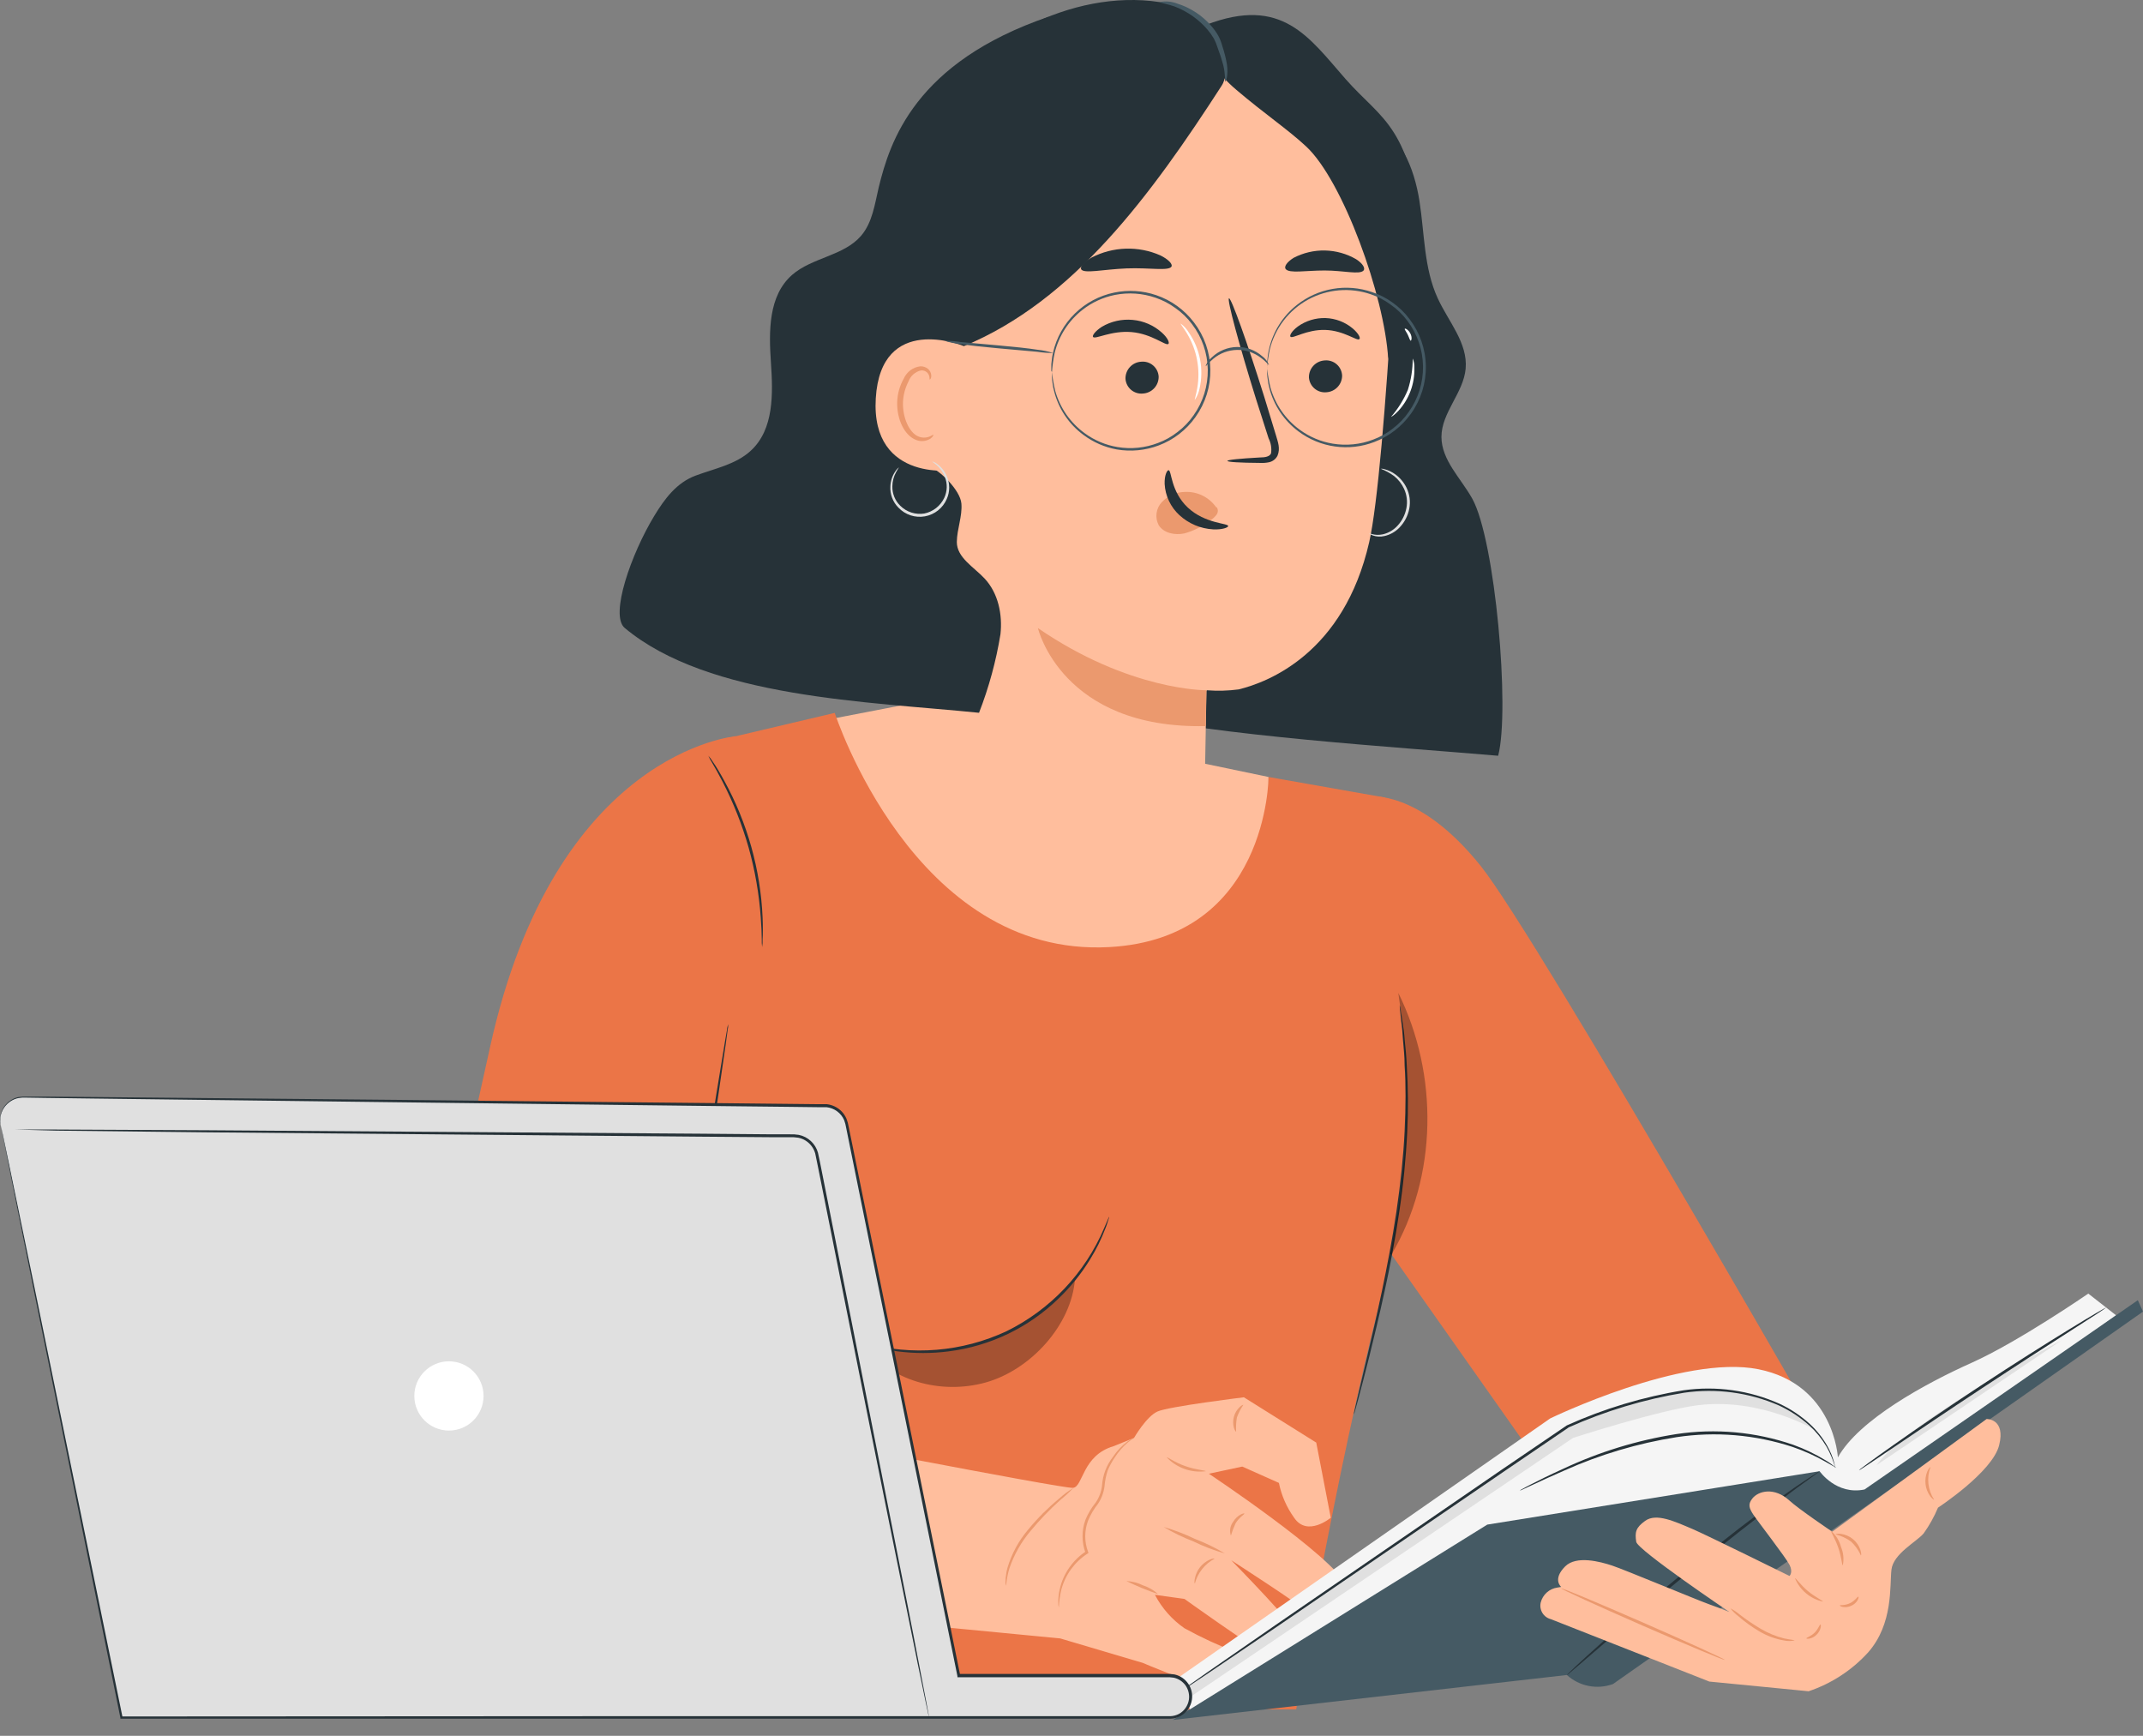 <svg width="121" height="98" viewBox="0 0 121 98" fill="none" xmlns="http://www.w3.org/2000/svg">
<rect x="0" y="0" width="121" height="98" fill="#808080" stroke="none"/>
<path d="M45.567 40.852L52.264 39.56L65.112 42.508L71.624 43.866L71.718 52.763L57.192 55.438L47.39 52.534L43.685 47.081L45.567 40.852Z" fill="#FFBE9D"/>
<path d="M40.812 41.738L47.132 40.248C47.132 40.248 51.601 54.077 62.629 53.47C71.617 52.983 71.626 43.866 71.626 43.866L78.198 45.026C78.198 45.026 80.954 61.71 77.934 73.414C75.419 83.156 73.188 96.507 73.188 96.507H29.532L40.812 41.738Z" fill="#EB7547"/>
<path d="M104.856 84.489C104.856 84.489 86.852 52.945 83.611 48.897C80.063 44.466 77.232 44.978 77.232 44.978L75.327 66.226L90.635 87.946L94.284 89.262L104.856 84.489Z" fill="#EB7547"/>
<path d="M41.564 41.562C41.564 41.562 31.331 42.379 27.66 59.161C26.001 66.744 23.889 75.632 23.298 81.603C22.858 85.937 25.533 90.444 29.854 90.997L35.278 92.003C36.711 92.269 38.192 91.975 39.415 91.182C40.638 90.389 41.511 89.158 41.853 87.741L43.685 80.154L38.804 78.514L39.933 55.914L41.564 41.562Z" fill="#EB7547"/>
<path d="M79.034 56.753C79.058 56.828 79.074 56.907 79.082 56.986C79.11 57.155 79.141 57.382 79.185 57.661C79.207 57.809 79.229 57.975 79.257 58.151C79.286 58.327 79.295 58.525 79.314 58.736C79.358 59.154 79.408 59.632 79.43 60.163C79.506 61.405 79.515 62.65 79.456 63.893C79.382 65.415 79.231 66.931 79.003 68.438C78.767 70.04 78.472 71.555 78.173 72.925C77.875 74.296 77.576 75.525 77.322 76.555C77.067 77.586 76.844 78.413 76.693 78.985C76.618 79.258 76.558 79.478 76.511 79.641C76.492 79.719 76.468 79.794 76.439 79.868C76.445 79.789 76.459 79.711 76.479 79.635C76.517 79.466 76.57 79.246 76.633 78.969L77.212 76.514C77.454 75.481 77.743 74.252 78.029 72.882C78.315 71.511 78.61 70 78.846 68.4C79.082 66.8 79.242 65.257 79.308 63.871C79.374 62.485 79.38 61.212 79.308 60.157C79.308 59.629 79.251 59.151 79.217 58.73C79.201 58.522 79.185 58.327 79.173 58.145C79.16 57.963 79.132 57.806 79.116 57.655C79.085 57.375 79.063 57.149 79.044 56.979C79.036 56.904 79.032 56.828 79.034 56.753Z" fill="#263238"/>
<path d="M44.175 80.966C44.153 80.921 44.135 80.875 44.121 80.827C44.09 80.724 44.046 80.592 43.992 80.422L43.791 79.771C43.735 79.475 43.61 79.197 43.427 78.957C43.158 78.699 42.836 78.502 42.484 78.379C42.07 78.223 41.643 78.103 41.208 78.021C40.171 77.829 39.12 77.724 38.065 77.707H37.98V77.625L38.904 71.6C39.498 67.807 40.039 64.372 40.432 61.858C40.636 60.626 40.8 59.623 40.916 58.913C40.972 58.577 41.02 58.309 41.054 58.111C41.054 58.03 41.082 57.961 41.095 57.904C41.097 57.88 41.103 57.857 41.114 57.835C41.119 57.859 41.119 57.883 41.114 57.907C41.114 57.964 41.114 58.033 41.089 58.118C41.063 58.316 41.026 58.583 40.982 58.922C40.878 59.636 40.73 60.641 40.551 61.877C40.168 64.391 39.646 67.82 39.068 71.619C38.728 73.787 38.411 75.84 38.125 77.641L38.053 77.556C39.12 77.583 40.183 77.702 41.23 77.911C41.671 77.999 42.103 78.126 42.522 78.291C42.888 78.425 43.22 78.64 43.493 78.92C43.605 79.046 43.689 79.195 43.738 79.356L43.854 79.775C43.926 80.029 43.986 80.249 44.036 80.431C44.087 80.614 44.118 80.746 44.143 80.843C44.158 80.883 44.168 80.924 44.175 80.966Z" fill="#263238"/>
<path d="M30.072 83.529C30.082 83.385 30.11 83.244 30.154 83.108C30.253 82.729 30.385 82.36 30.55 82.004C31.086 80.817 31.921 79.79 32.974 79.024C34.027 78.257 35.261 77.778 36.556 77.633C36.944 77.585 37.335 77.573 37.725 77.595C37.869 77.597 38.012 77.615 38.152 77.649C37.627 77.651 37.102 77.684 36.581 77.746C35.316 77.92 34.114 78.405 33.081 79.156C32.049 79.907 31.218 80.902 30.663 82.052C30.44 82.533 30.243 83.026 30.072 83.529Z" fill="#263238"/>
<path d="M32.435 75.176C32.516 75.156 32.598 75.148 32.681 75.154C32.906 75.15 33.132 75.16 33.356 75.186C34.098 75.26 34.826 75.442 35.515 75.726C36.205 76.012 36.85 76.394 37.432 76.861C37.609 77 37.776 77.151 37.932 77.313C38.042 77.43 38.102 77.496 38.093 77.505C38.083 77.514 37.816 77.285 37.363 76.952C36.177 76.082 34.796 75.515 33.341 75.299C32.784 75.217 32.435 75.204 32.435 75.176Z" fill="#263238"/>
<path d="M43.033 53.47C43.013 53.321 43.005 53.17 43.011 53.02C43.011 52.731 42.992 52.316 42.955 51.804C42.86 50.468 42.631 49.144 42.27 47.854C41.903 46.565 41.409 45.317 40.795 44.126C40.557 43.671 40.356 43.306 40.208 43.061C40.125 42.936 40.053 42.803 39.994 42.665C40.094 42.777 40.184 42.898 40.261 43.026C40.428 43.265 40.645 43.62 40.89 44.073C42.198 46.447 42.94 49.09 43.058 51.798C43.08 52.313 43.077 52.741 43.058 53.02C43.065 53.171 43.056 53.321 43.033 53.47Z" fill="#263238"/>
<g opacity="0.3">
<path d="M78.567 70.829C81.175 66.408 81.232 60.663 78.953 56.059C79.686 60.964 79.529 65.961 78.488 70.811" fill="black"/>
</g>
<g opacity="0.3">
<path d="M55.345 75.829C53.365 76.41 50.63 76.552 48.691 75.829C50.203 77.975 53.116 78.752 55.643 78.054C58.17 77.356 60.502 74.826 60.697 72.209C59.474 73.862 57.328 75.257 55.345 75.829Z" fill="black"/>
</g>
<path d="M62.628 68.69C62.619 68.75 62.603 68.809 62.581 68.866C62.543 68.979 62.499 69.152 62.411 69.359C62.182 69.96 61.897 70.538 61.559 71.085C61.062 71.901 60.461 72.648 59.771 73.31C58.079 74.957 55.895 76.005 53.552 76.296C52.604 76.418 51.645 76.418 50.698 76.296C50.058 76.216 49.427 76.078 48.812 75.884C48.592 75.818 48.432 75.746 48.319 75.705C48.261 75.685 48.206 75.661 48.152 75.632C48.381 75.684 48.606 75.747 48.828 75.821C51.489 76.561 54.327 76.326 56.83 75.158C59.307 73.94 61.265 71.872 62.345 69.331C62.527 68.923 62.612 68.684 62.628 68.69Z" fill="#263238"/>
<path d="M40.562 90.691C40.562 90.691 40.541 90.726 40.484 90.776C40.405 90.855 40.32 90.927 40.229 90.993C39.901 91.238 39.536 91.431 39.148 91.565C38.572 91.757 37.97 91.863 37.363 91.879C36.629 91.903 35.894 91.876 35.163 91.801C33.592 91.666 32.197 91.436 31.188 91.257C30.682 91.166 30.273 91.087 29.994 91.028C29.845 91.007 29.698 90.972 29.557 90.921C29.706 90.923 29.856 90.938 30.003 90.965L31.207 91.141C32.218 91.295 33.62 91.502 35.179 91.637C35.91 91.713 36.644 91.743 37.379 91.728C37.974 91.716 38.564 91.621 39.133 91.446C39.644 91.267 40.126 91.013 40.562 90.691Z" fill="#263238"/>
<path d="M76.048 8.004L77.34 6.747C79.059 7.495 79.854 9.49 80.146 11.344C80.438 13.199 80.394 15.147 81.183 16.851C81.787 18.161 82.883 19.365 82.755 20.814C82.632 22.181 81.394 23.287 81.388 24.66C81.388 25.983 82.487 26.998 83.129 28.155C84.427 30.496 85.269 40.075 84.59 42.668C78.88 42.175 68.766 41.565 63.053 40.251C64.558 30.408 70.897 16.517 76.048 8.004Z" fill="#263238"/>
<path d="M78.612 16.779C79.008 10.088 74.149 3.965 67.377 3.158C60.189 2.303 53.831 7.451 53.234 14.453L51.55 42.719C51.519 43.265 51.672 43.806 51.983 44.255C53.643 46.682 56.647 48.58 59.334 48.954C61.933 49.315 64.57 48.64 66.783 47.408C67.15 47.2 67.456 46.9 67.67 46.537C67.885 46.174 68 45.761 68.005 45.34L68.121 39.013C68.121 39.008 68.122 39.002 68.124 38.997C68.126 38.992 68.129 38.987 68.132 38.983C68.136 38.98 68.141 38.977 68.146 38.975C68.151 38.973 68.157 38.972 68.162 38.972C68.754 39.017 69.349 39 69.938 38.922C71.61 38.514 75.875 36.873 77.308 30.613C77.785 28.539 78.263 22.646 78.612 16.779Z" fill="#FFBE9D"/>
<path d="M69.304 26.022C69.304 25.959 70.005 25.89 71.139 25.827C71.425 25.827 71.698 25.78 71.768 25.591C71.81 25.303 71.761 25.009 71.629 24.749L70.925 22.549C69.951 19.431 69.266 16.876 69.392 16.842C69.517 16.807 70.413 19.299 71.387 22.417C71.62 23.187 71.843 23.919 72.057 24.617C72.145 24.931 72.305 25.314 72.132 25.726C72.084 25.822 72.015 25.906 71.929 25.971C71.844 26.035 71.744 26.08 71.639 26.1C71.478 26.132 71.315 26.144 71.152 26.135C70.008 26.128 69.307 26.084 69.304 26.022Z" fill="#263238"/>
<path d="M76.754 19.145C76.632 19.28 75.89 18.658 74.828 18.627C73.766 18.595 72.974 19.152 72.861 19.007C72.804 18.941 72.933 18.693 73.278 18.435C73.735 18.107 74.288 17.939 74.85 17.957C75.411 17.977 75.95 18.184 76.38 18.545C76.71 18.828 76.833 19.086 76.754 19.145Z" fill="#263238"/>
<path d="M65.972 19.416C65.828 19.551 65.055 18.85 63.895 18.749C62.736 18.649 61.834 19.18 61.717 19.023C61.661 18.951 61.818 18.709 62.211 18.451C62.737 18.139 63.349 18.003 63.958 18.061C64.568 18.115 65.143 18.366 65.599 18.775C65.941 19.079 66.042 19.356 65.972 19.416Z" fill="#263238"/>
<path d="M68.114 38.969C68.114 38.969 63.783 39.017 58.603 35.459C58.603 35.459 59.942 41.172 68.079 40.993L68.114 38.969Z" fill="#EB996E"/>
<path d="M68.662 28.631C68.465 28.352 68.201 28.128 67.895 27.978C67.588 27.828 67.249 27.758 66.908 27.773C66.662 27.776 66.419 27.829 66.194 27.928C65.969 28.028 65.766 28.171 65.598 28.351C65.437 28.523 65.334 28.74 65.303 28.974C65.272 29.207 65.314 29.444 65.425 29.652C65.698 30.089 66.321 30.23 66.864 30.117C67.403 29.97 67.907 29.718 68.348 29.375C68.479 29.291 68.594 29.185 68.687 29.061C68.731 29.003 68.757 28.933 68.762 28.861C68.766 28.788 68.749 28.715 68.712 28.652" fill="#EB996E"/>
<path d="M65.979 26.546C66.161 26.546 66.089 27.741 67.07 28.658C68.05 29.576 69.348 29.532 69.348 29.699C69.348 29.777 69.034 29.912 68.499 29.887C67.791 29.848 67.118 29.565 66.595 29.086C66.097 28.63 65.796 27.997 65.759 27.323C65.743 26.823 65.897 26.546 65.979 26.546Z" fill="#263238"/>
<path d="M66.154 15.035C66.022 15.324 64.918 15.101 63.602 15.154C62.285 15.208 61.201 15.468 61.044 15.201C60.977 15.066 61.179 14.802 61.628 14.544C62.226 14.233 62.886 14.06 63.559 14.039C64.233 14.017 64.902 14.147 65.519 14.419C65.975 14.645 66.198 14.896 66.154 15.035Z" fill="#263238"/>
<path d="M76.992 15.271C76.765 15.522 75.87 15.271 74.791 15.271C73.714 15.271 72.808 15.45 72.592 15.189C72.497 15.063 72.639 14.812 73.035 14.56C73.583 14.273 74.195 14.129 74.814 14.142C75.433 14.156 76.038 14.325 76.573 14.636C76.963 14.89 77.092 15.148 76.992 15.271Z" fill="#263238"/>
<path d="M68.347 1.744C67.762 0.751 66.678 0.298 65.465 0.116C60.512 -0.635 54.987 2.347 52.212 6.515C49.437 10.682 49.289 16.901 51.319 21.477L54.409 19.548C60.609 16.989 64.987 11.015 68.975 4.843C69.531 4.004 68.865 2.608 68.347 1.744Z" fill="#263238"/>
<path d="M75.98 4.468C73.909 2.111 72.403 -0.247 68.104 1.4C67.475 2.604 68.732 4.166 69.814 5.077C71.385 6.416 72.733 7.318 73.758 8.277C75.826 10.209 78.176 16.712 78.381 20.26C78.381 20.483 78.773 17.215 79.009 17.18C79.298 17.136 80.464 15.709 80.304 13.761C79.751 7.101 78.051 6.821 75.98 4.468Z" fill="#263238"/>
<path d="M65.487 0.115C65.81 0.052 66.144 0.08 66.452 0.196C67.213 0.43 67.891 0.876 68.407 1.482C68.554 1.652 68.685 1.836 68.797 2.032C68.894 2.221 68.97 2.42 69.023 2.626C69.135 2.958 69.22 3.298 69.278 3.644C69.362 4.251 69.218 4.618 69.186 4.609C69.155 4.599 69.202 4.238 69.07 3.682C68.983 3.353 68.878 3.029 68.756 2.711C68.7 2.525 68.626 2.345 68.536 2.173C68.43 1.993 68.308 1.823 68.171 1.664C67.685 1.1 67.069 0.663 66.377 0.388C65.843 0.196 65.481 0.165 65.487 0.115Z" fill="#455A64"/>
<path d="M75.78 21.204C75.78 21.445 75.688 21.677 75.523 21.852C75.357 22.027 75.131 22.133 74.89 22.146C74.771 22.158 74.65 22.145 74.536 22.109C74.421 22.073 74.315 22.014 74.223 21.937C74.132 21.859 74.056 21.764 74.002 21.657C73.948 21.55 73.915 21.433 73.906 21.314C73.9 21.069 73.99 20.831 74.156 20.651C74.322 20.471 74.551 20.363 74.796 20.349C74.917 20.337 75.04 20.35 75.156 20.388C75.272 20.425 75.379 20.485 75.471 20.565C75.563 20.645 75.638 20.743 75.691 20.853C75.744 20.962 75.774 21.082 75.78 21.204Z" fill="#263238"/>
<path d="M65.421 21.254C65.427 21.498 65.338 21.736 65.172 21.916C65.006 22.096 64.776 22.205 64.532 22.218C64.413 22.23 64.292 22.218 64.178 22.182C64.063 22.146 63.957 22.088 63.865 22.011C63.773 21.933 63.698 21.839 63.644 21.732C63.589 21.625 63.557 21.508 63.548 21.389C63.541 21.143 63.63 20.905 63.796 20.724C63.962 20.543 64.192 20.434 64.438 20.421C64.557 20.409 64.678 20.422 64.793 20.457C64.907 20.493 65.014 20.552 65.105 20.629C65.197 20.707 65.272 20.802 65.327 20.91C65.381 21.017 65.413 21.134 65.421 21.254Z" fill="#263238"/>
<path d="M36.945 29.12C37.529 28.158 38.202 27.253 39.27 26.854C40.339 26.455 41.552 26.225 42.391 25.446C43.708 24.236 43.648 22.225 43.529 20.471C43.409 18.717 43.378 16.7 44.723 15.521C45.848 14.537 47.636 14.449 48.611 13.321C49.261 12.57 49.39 11.533 49.616 10.574C50.245 8.007 51.65 3.522 59.217 0.942L52.523 26.379C53.023 26.521 54.217 27.658 54.283 28.428C54.343 29.148 54.032 29.877 54.025 30.6C54.025 31.483 54.987 32.011 55.597 32.665C56.37 33.498 56.609 34.698 56.489 35.807C56.242 37.324 55.836 38.81 55.279 40.242C49.069 39.613 40.006 39.412 35.273 35.452C34.415 34.736 35.644 31.26 36.945 29.12Z" fill="#263238"/>
<path d="M54.43 19.547C54.314 19.485 49.741 17.662 49.449 22.486C49.157 27.31 54.05 26.593 54.066 26.458C54.081 26.323 54.43 19.547 54.43 19.547Z" fill="#FFBE9D"/>
<path d="M52.698 24.548C52.676 24.529 52.61 24.601 52.462 24.655C52.258 24.73 52.033 24.722 51.834 24.633C51.337 24.413 50.957 23.58 50.985 22.712C51.001 22.299 51.109 21.895 51.3 21.528C51.354 21.38 51.444 21.248 51.56 21.143C51.677 21.037 51.817 20.961 51.969 20.921C52.067 20.902 52.169 20.917 52.257 20.965C52.344 21.012 52.413 21.089 52.45 21.182C52.506 21.32 52.469 21.415 52.494 21.424C52.519 21.433 52.604 21.349 52.576 21.147C52.557 21.026 52.498 20.915 52.406 20.833C52.28 20.725 52.116 20.67 51.95 20.682C51.75 20.709 51.561 20.786 51.399 20.907C51.238 21.029 51.111 21.189 51.029 21.374C50.8 21.779 50.672 22.234 50.658 22.7C50.63 23.671 51.07 24.608 51.755 24.85C51.882 24.896 52.017 24.912 52.151 24.898C52.285 24.884 52.414 24.839 52.528 24.768C52.682 24.661 52.714 24.557 52.698 24.548Z" fill="#EB996E"/>
<path d="M71.541 20.808C71.567 20.445 71.618 20.085 71.695 19.73C71.84 19.136 72.108 18.578 72.481 18.093C72.854 17.608 73.324 17.206 73.861 16.913C74.398 16.62 74.991 16.442 75.6 16.391C76.21 16.34 76.824 16.416 77.402 16.615C77.801 16.75 78.176 16.945 78.515 17.194C78.877 17.444 79.195 17.752 79.458 18.105C80.021 18.843 80.332 19.741 80.347 20.669C80.362 21.596 80.079 22.504 79.539 23.259C79.29 23.62 78.984 23.938 78.634 24.202C78.304 24.462 77.935 24.669 77.54 24.815C76.811 25.096 76.02 25.176 75.249 25.047C74.577 24.936 73.941 24.668 73.392 24.265C72.589 23.68 72.005 22.842 71.736 21.886C71.649 21.532 71.586 21.173 71.547 20.811C71.546 20.835 71.546 20.859 71.547 20.883C71.547 20.943 71.547 21.012 71.547 21.097C71.55 21.212 71.562 21.326 71.582 21.439C71.599 21.596 71.629 21.75 71.67 21.901C71.922 22.886 72.505 23.753 73.32 24.359C73.924 24.811 74.632 25.103 75.379 25.207C76.125 25.311 76.886 25.225 77.591 24.956C78.427 24.64 79.15 24.082 79.668 23.354C80.228 22.572 80.523 21.63 80.507 20.668C80.492 19.706 80.168 18.775 79.583 18.011C79.311 17.646 78.982 17.328 78.609 17.068C78.261 16.818 77.876 16.623 77.468 16.49C76.756 16.244 75.993 16.181 75.25 16.31C74.507 16.438 73.808 16.752 73.219 17.222C72.422 17.854 71.867 18.742 71.648 19.736C71.612 19.889 71.587 20.045 71.572 20.201C71.557 20.316 71.55 20.431 71.55 20.547C71.55 20.632 71.55 20.701 71.55 20.758C71.547 20.774 71.543 20.791 71.541 20.808Z" fill="#455A64"/>
<path d="M59.398 21.003C59.423 20.64 59.474 20.28 59.549 19.925C59.785 18.961 60.339 18.104 61.12 17.492C61.657 17.072 62.284 16.783 62.953 16.65C63.719 16.499 64.512 16.554 65.25 16.81C65.648 16.946 66.023 17.141 66.362 17.389C66.724 17.64 67.042 17.947 67.305 18.3C67.868 19.037 68.179 19.935 68.195 20.861C68.21 21.788 67.928 22.696 67.39 23.451C67.14 23.812 66.833 24.13 66.482 24.394C66.152 24.654 65.783 24.861 65.388 25.007C64.659 25.288 63.868 25.368 63.097 25.239C62.426 25.128 61.791 24.86 61.243 24.457C60.439 23.872 59.854 23.034 59.584 22.078C59.497 21.724 59.435 21.365 59.398 21.003C59.395 21.027 59.395 21.051 59.398 21.075C59.398 21.132 59.398 21.204 59.398 21.289C59.398 21.404 59.408 21.518 59.43 21.631C59.447 21.788 59.477 21.942 59.521 22.093C59.77 23.078 60.353 23.947 61.171 24.551C61.727 24.968 62.372 25.25 63.056 25.374C63.851 25.511 64.668 25.433 65.423 25.148C66.26 24.834 66.984 24.276 67.5 23.545C68.061 22.763 68.355 21.822 68.34 20.86C68.324 19.898 68 18.966 67.415 18.203C66.875 17.49 66.134 16.955 65.288 16.666C64.524 16.405 63.705 16.354 62.915 16.518C62.074 16.691 61.3 17.103 60.687 17.704C60.074 18.306 59.647 19.071 59.458 19.909C59.419 20.062 59.394 20.217 59.382 20.374C59.364 20.488 59.356 20.604 59.36 20.72V20.93C59.368 20.957 59.38 20.982 59.398 21.003Z" fill="#455A64"/>
<path d="M68.073 20.672C68.098 20.688 68.224 20.484 68.516 20.248C68.891 19.937 69.36 19.764 69.847 19.755C70.334 19.746 70.809 19.904 71.194 20.201C71.508 20.424 71.628 20.625 71.65 20.606C71.572 20.408 71.439 20.236 71.266 20.11C70.873 19.765 70.365 19.58 69.842 19.59C69.319 19.6 68.818 19.804 68.438 20.163C68.271 20.295 68.145 20.472 68.073 20.672Z" fill="#455A64"/>
<path d="M53.324 19.239C53.614 19.331 53.912 19.392 54.214 19.421C54.77 19.509 55.54 19.591 56.388 19.666L58.566 19.861C58.865 19.907 59.166 19.93 59.468 19.93C59.179 19.838 58.881 19.776 58.579 19.745C58.026 19.66 57.256 19.578 56.404 19.503L54.229 19.308C53.93 19.26 53.627 19.237 53.324 19.239Z" fill="#455A64"/>
<path d="M78.55 23.526C78.942 23.073 79.26 22.561 79.493 22.008C79.675 21.436 79.767 20.839 79.766 20.239C79.836 20.408 79.868 20.59 79.86 20.773C79.872 21.213 79.799 21.652 79.647 22.065C79.495 22.478 79.264 22.858 78.968 23.183C78.738 23.429 78.562 23.542 78.55 23.526Z" fill="white"/>
<path d="M79.319 18.561C79.344 18.523 79.523 18.614 79.633 18.828C79.743 19.042 79.696 19.236 79.652 19.233C79.608 19.23 79.57 19.07 79.486 18.897C79.401 18.724 79.291 18.595 79.319 18.561Z" fill="white"/>
<path d="M67.465 22.574C67.44 22.574 67.528 22.323 67.6 21.917C67.785 20.854 67.581 19.759 67.025 18.834C66.814 18.482 66.645 18.287 66.663 18.269C66.849 18.404 67.005 18.575 67.122 18.771C67.438 19.228 67.655 19.746 67.759 20.291C67.864 20.837 67.853 21.398 67.729 21.939C67.685 22.166 67.595 22.383 67.465 22.574Z" fill="white"/>
<path d="M50.754 26.392C50.754 26.392 50.688 26.486 50.594 26.659C50.459 26.905 50.387 27.18 50.386 27.461C50.381 27.664 50.419 27.866 50.495 28.054C50.572 28.242 50.687 28.413 50.833 28.554C51.009 28.729 51.223 28.86 51.459 28.936C51.695 29.012 51.946 29.031 52.19 28.991C52.434 28.941 52.662 28.835 52.857 28.682C53.052 28.529 53.209 28.332 53.316 28.108C53.401 27.924 53.449 27.724 53.455 27.521C53.461 27.318 53.425 27.115 53.35 26.926C53.251 26.665 53.089 26.432 52.879 26.248C52.728 26.119 52.627 26.065 52.633 26.053C52.737 26.079 52.834 26.129 52.916 26.197C53.156 26.372 53.343 26.609 53.457 26.882C53.548 27.085 53.595 27.305 53.595 27.527C53.595 27.749 53.548 27.968 53.457 28.171C53.349 28.424 53.18 28.645 52.965 28.816C52.75 28.987 52.495 29.102 52.225 29.151C51.955 29.2 51.676 29.18 51.415 29.095C51.154 29.009 50.918 28.86 50.729 28.661C50.572 28.504 50.451 28.316 50.372 28.108C50.294 27.901 50.26 27.679 50.273 27.457C50.284 27.162 50.377 26.875 50.541 26.628C50.651 26.455 50.754 26.386 50.754 26.392Z" fill="#E0E0E0"/>
<path d="M77.306 30.101C77.572 30.207 77.865 30.225 78.142 30.151C78.438 30.068 78.705 29.904 78.912 29.676C79.167 29.401 79.339 29.059 79.409 28.69C79.481 28.32 79.434 27.938 79.277 27.596C79.147 27.316 78.955 27.07 78.714 26.876C78.482 26.706 78.228 26.568 77.96 26.465C78.04 26.457 78.12 26.468 78.195 26.496C78.408 26.555 78.608 26.652 78.786 26.782C79.053 26.978 79.269 27.236 79.415 27.533C79.594 27.901 79.65 28.316 79.572 28.718C79.495 29.119 79.303 29.489 79.019 29.783C78.788 30.024 78.492 30.191 78.167 30.264C77.949 30.316 77.722 30.303 77.51 30.23C77.363 30.17 77.3 30.107 77.306 30.101Z" fill="#E0E0E0"/>
<path d="M59.862 92.501L64.523 93.881C64.523 93.881 67.094 94.984 68.345 95.27C69.897 95.625 70.956 95.144 71.013 94.28C71.069 93.416 69.862 93.306 69.862 93.306C68.837 92.915 67.839 92.454 66.877 91.926C66.178 91.441 65.607 90.794 65.211 90.04L66.877 90.27C66.877 90.27 70.381 92.784 71.701 93.544C73.021 94.305 73.31 92.969 73.423 92.567C73.536 92.165 69.52 88.089 69.52 88.089C69.52 88.089 73.367 90.559 74.055 91.175C74.743 91.791 75.78 91.992 76.01 91.593C76.239 91.194 76.871 91.191 76.01 89.487C75.149 87.784 68.257 83.202 68.257 83.202L70.142 82.799L72.21 83.72C72.354 84.43 72.648 85.1 73.071 85.688C73.816 86.794 75.139 85.688 75.139 85.688L74.319 81.445L70.233 78.887C70.233 78.887 65.984 79.405 65.353 79.691C64.721 79.977 64.03 81.181 64.03 81.181L62.883 81.646C61.1 82.162 61.16 83.943 60.585 84C60.01 84.056 43.247 80.788 43.247 80.788L41.729 80.392C39.215 82.3 38.212 85.452 37.769 88.249C37.769 88.249 37.307 89.619 37.769 90.374L59.862 92.501Z" fill="#FFBE9D"/>
<path d="M56.792 89.519C56.772 89.43 56.767 89.337 56.776 89.246C56.775 89.14 56.784 89.035 56.804 88.931C56.819 88.789 56.846 88.648 56.886 88.51C57.122 87.717 57.521 86.981 58.058 86.351C58.58 85.718 59.161 85.136 59.793 84.613C60.044 84.385 60.316 84.182 60.607 84.007C60.374 84.248 60.128 84.474 59.868 84.686C59.264 85.227 58.701 85.814 58.184 86.439C57.662 87.056 57.26 87.765 56.999 88.529C56.814 89.129 56.826 89.522 56.792 89.519Z" fill="#EB996E"/>
<path d="M64.046 81.182C64.046 81.182 63.908 81.254 63.694 81.427C63.396 81.678 63.139 81.974 62.93 82.304C62.78 82.526 62.652 82.763 62.547 83.011C62.45 83.302 62.389 83.604 62.365 83.909C62.321 84.265 62.194 84.606 61.994 84.903C61.766 85.19 61.579 85.507 61.438 85.846C61.222 86.417 61.222 87.047 61.438 87.618L61.46 87.678L61.406 87.712C60.678 88.183 60.15 88.908 59.926 89.746C59.849 90.076 59.801 90.412 59.785 90.751C59.759 90.664 59.748 90.572 59.753 90.481C59.75 90.226 59.777 89.972 59.835 89.724C60.035 88.843 60.569 88.075 61.324 87.58L61.293 87.675C61.066 87.067 61.066 86.397 61.293 85.789C61.438 85.441 61.633 85.116 61.871 84.824C62.062 84.543 62.183 84.219 62.223 83.881C62.261 83.282 62.48 82.709 62.852 82.238C63.074 81.904 63.352 81.611 63.675 81.373C63.762 81.308 63.857 81.254 63.958 81.213C63.986 81.199 64.016 81.188 64.046 81.182Z" fill="#EB996E"/>
<path d="M68.08 83.061C67.678 83.113 67.269 83.07 66.887 82.934C66.504 82.799 66.159 82.576 65.88 82.282C65.911 82.244 66.332 82.568 66.939 82.778C67.546 82.989 68.08 83.014 68.08 83.061Z" fill="#EB996E"/>
<path d="M69.16 87.703C68.553 87.533 67.963 87.308 67.397 87.03C66.809 86.805 66.242 86.529 65.7 86.207C66.305 86.382 66.895 86.607 67.463 86.88C68.051 87.105 68.619 87.381 69.16 87.703Z" fill="#EB996E"/>
<path d="M65.385 89.998C64.775 89.791 64.178 89.545 63.6 89.262C63.928 89.277 64.249 89.36 64.542 89.507C64.856 89.607 65.143 89.775 65.385 89.998Z" fill="#EB996E"/>
<path d="M68.576 88.001C68.305 88.146 68.067 88.345 67.876 88.585C67.686 88.826 67.546 89.103 67.466 89.4C67.445 89.4 67.426 89.29 67.466 89.114C67.511 88.883 67.61 88.666 67.755 88.482C67.901 88.298 68.088 88.151 68.302 88.054C68.456 87.988 68.57 87.982 68.576 88.001Z" fill="#EB996E"/>
<path d="M70.261 85.451C70.28 85.496 69.972 85.653 69.764 86.005C69.659 86.228 69.57 86.46 69.5 86.697C69.456 86.567 69.444 86.428 69.466 86.292C69.488 86.157 69.543 86.029 69.626 85.92C69.865 85.517 70.255 85.407 70.261 85.451Z" fill="#EB996E"/>
<path d="M69.796 80.835C69.78 80.835 69.718 80.763 69.67 80.612C69.614 80.406 69.614 80.189 69.67 79.984C69.725 79.781 69.834 79.596 69.985 79.449C70.098 79.339 70.192 79.302 70.201 79.317C70.052 79.537 69.93 79.775 69.84 80.025C69.793 80.292 69.779 80.564 69.796 80.835Z" fill="#EB996E"/>
<path d="M103.772 82.282C103.772 82.282 103.562 78.159 99.288 77.304C95.013 76.449 87.527 80.082 87.527 80.082L66.553 94.699L67.181 96.506L88.47 93.539L90.419 94.287L105.372 84.463L119.483 74.261L117.911 73.033C117.911 73.033 113.958 75.757 111.343 76.93C108.728 78.102 104.948 80.157 103.772 82.282Z" fill="#F5F5F5"/>
<path d="M66.226 97.103L83.976 86.075L102.741 83.061C102.741 83.061 103.684 84.425 105.277 84.092L120.708 73.406L121 74.05L91.075 95.076C90.636 95.236 90.161 95.273 89.702 95.184C89.243 95.094 88.817 94.88 88.47 94.566L66.226 97.103Z" fill="#455A64"/>
<path d="M102.739 83.06C102.696 83.106 102.648 83.146 102.594 83.18L102.161 83.494C101.784 83.764 101.24 84.157 100.589 84.653C99.257 85.643 97.447 87.055 95.492 88.654C93.537 90.254 91.78 91.74 90.523 92.825L89.024 94.113L88.615 94.459C88.571 94.503 88.522 94.541 88.468 94.572C88.468 94.572 88.505 94.522 88.594 94.437L88.98 94.066C89.32 93.752 89.813 93.293 90.435 92.743C91.673 91.637 93.411 90.141 95.376 88.535C97.34 86.929 99.147 85.533 100.508 84.565C101.18 84.078 101.736 83.701 102.126 83.447L102.576 83.157C102.627 83.12 102.682 83.088 102.739 83.06Z" fill="#263238"/>
<path d="M102.551 80.766C100.85 78.94 98.173 78.29 95.684 78.484C93.195 78.679 90.835 79.606 88.512 80.527L66.799 95.389L66.994 95.949L88.823 81.178C88.823 81.178 93.701 79.606 95.86 79.336C99.468 78.887 102.551 80.766 102.551 80.766Z" fill="#E0E0E0"/>
<path d="M105.951 82.721L116.391 75.678C116.391 75.678 107.837 80.128 105.951 82.721Z" fill="#E0E0E0"/>
<path d="M66.799 95.389C66.826 95.362 66.855 95.338 66.887 95.317L67.157 95.125L68.197 94.393L72.044 91.728L84.772 82.988L88.468 80.474C90.571 79.525 92.79 78.858 95.068 78.491C96.908 78.231 98.784 78.495 100.48 79.254C101.114 79.549 101.698 79.942 102.211 80.417C102.595 80.775 102.921 81.189 103.179 81.646C103.341 81.932 103.468 82.237 103.556 82.554C103.578 82.658 103.597 82.74 103.613 82.802C103.62 82.83 103.625 82.859 103.629 82.887C103.516 82.463 103.349 82.056 103.132 81.674C102.868 81.229 102.54 80.826 102.158 80.477C101.643 80.016 101.063 79.635 100.436 79.345C98.756 78.615 96.906 78.367 95.093 78.629C92.834 78.999 90.632 79.662 88.543 80.599H88.559L84.863 83.114L72.126 91.822L68.248 94.446L67.192 95.15L66.912 95.332C66.876 95.355 66.838 95.374 66.799 95.389Z" fill="#263238"/>
<path d="M85.81 84.155C85.859 84.114 85.914 84.08 85.973 84.054C86.083 83.995 86.246 83.903 86.457 83.797C86.881 83.577 87.5 83.269 88.28 82.917C90.301 81.969 92.445 81.312 94.65 80.965C96.867 80.63 99.131 80.838 101.25 81.569C101.887 81.798 102.498 82.092 103.076 82.445C103.283 82.565 103.431 82.681 103.535 82.76C103.59 82.793 103.641 82.832 103.689 82.876C103.689 82.876 103.459 82.744 103.044 82.508C102.46 82.18 101.846 81.905 101.212 81.688C99.103 80.996 96.861 80.808 94.666 81.138C92.477 81.484 90.343 82.118 88.321 83.024C87.538 83.363 86.913 83.652 86.479 83.856L85.982 84.086C85.927 84.115 85.869 84.138 85.81 84.155Z" fill="#263238"/>
<path d="M118.916 73.818C118.916 73.818 118.872 73.859 118.781 73.922L118.375 74.192L116.87 75.16C115.594 75.977 113.837 77.105 111.911 78.375C109.984 79.644 108.262 80.811 107.005 81.659L105.518 82.658L105.11 82.925C105.064 82.959 105.014 82.986 104.962 83.007C105.001 82.966 105.044 82.929 105.091 82.897L105.484 82.605C105.823 82.354 106.32 81.998 106.939 81.562C108.177 80.691 109.899 79.506 111.829 78.237C113.758 76.967 115.528 75.854 116.816 75.062C117.461 74.666 117.985 74.352 118.35 74.138L118.774 73.893C118.819 73.864 118.866 73.839 118.916 73.818Z" fill="#263238"/>
<path d="M109.424 85.119C109.21 85.632 108.939 86.119 108.616 86.571C108.214 87.049 106.9 87.715 106.796 88.623C106.693 89.532 106.906 91.662 105.486 93.284C104.57 94.293 103.411 95.05 102.12 95.484L96.516 94.937L87.566 91.414C87.366 91.364 87.194 91.236 87.087 91.06C86.98 90.883 86.946 90.672 86.994 90.471C87.049 90.253 87.169 90.056 87.337 89.906C87.505 89.756 87.713 89.66 87.937 89.629L88.15 89.594C88.15 89.594 87.635 89.173 88.374 88.435C89.002 87.806 90.344 88.161 91.035 88.391C91.727 88.62 95.781 90.314 96.507 90.575C97.151 90.804 97.648 91.009 97.648 91.009C97.648 91.009 92.459 87.508 92.387 87.049C92.302 86.499 92.359 86.248 92.89 85.864C93.518 85.408 94.549 85.895 95.548 86.317C96.293 86.631 101.042 88.975 101.042 88.975C101.042 88.975 101.256 88.768 101.042 88.347C100.828 87.926 99.251 85.895 99.002 85.518C98.754 85.141 98.688 84.927 98.936 84.61C99.282 84.161 100.193 83.947 101.032 84.714C101.564 85.204 103.452 86.474 103.452 86.474L112.17 80.113C112.17 80.113 113.255 80.085 112.877 81.596C112.5 83.108 109.424 85.119 109.424 85.119Z" fill="#FFBE9D"/>
<path d="M102.921 90.421C102.572 90.343 102.247 90.183 101.974 89.953C101.7 89.723 101.486 89.431 101.35 89.101C101.39 89.076 101.645 89.465 102.079 89.827C102.512 90.188 102.943 90.374 102.921 90.421Z" fill="#EB996E"/>
<path d="M103.639 86.627C103.639 86.609 103.755 86.574 103.953 86.599C104.2 86.635 104.432 86.738 104.625 86.897C104.817 87.056 104.962 87.265 105.043 87.501C105.103 87.683 105.094 87.815 105.072 87.815C104.94 87.522 104.752 87.257 104.519 87.036C104.255 86.844 103.956 86.705 103.639 86.627Z" fill="#EB996E"/>
<path d="M104.048 88.377C104.001 88.377 103.979 87.909 103.793 87.375C103.608 86.841 103.347 86.448 103.385 86.432C103.661 86.668 103.857 86.983 103.947 87.334C104.088 87.663 104.123 88.028 104.048 88.377Z" fill="#EB996E"/>
<path d="M109.205 84.666C109.205 84.682 109.095 84.619 108.982 84.468C108.838 84.268 108.748 84.034 108.721 83.789C108.693 83.544 108.729 83.296 108.824 83.069C108.9 82.9 108.985 82.815 109 82.827C108.888 83.129 108.849 83.452 108.884 83.771C108.92 84.09 109.029 84.397 109.205 84.666Z" fill="#EB996E"/>
<path d="M101.326 92.613C101.125 92.659 100.915 92.659 100.713 92.613C100.225 92.527 99.757 92.352 99.331 92.098C98.907 91.849 98.508 91.559 98.139 91.234C97.976 91.113 97.831 90.969 97.709 90.806C97.89 90.897 98.059 91.01 98.212 91.142C98.595 91.438 98.996 91.71 99.412 91.956C99.825 92.201 100.27 92.384 100.735 92.5C101.094 92.576 101.326 92.588 101.326 92.613Z" fill="#EB996E"/>
<path d="M102.788 91.715C102.832 91.715 102.835 92.029 102.571 92.29C102.307 92.551 101.986 92.539 101.992 92.495C101.999 92.451 102.241 92.388 102.454 92.18C102.668 91.973 102.741 91.709 102.788 91.715Z" fill="#EB996E"/>
<path d="M104.928 90.143C104.947 90.143 104.947 90.228 104.887 90.341C104.805 90.481 104.68 90.591 104.532 90.656C104.385 90.727 104.219 90.752 104.057 90.725C103.931 90.7 103.868 90.65 103.878 90.631C103.887 90.612 104.167 90.656 104.463 90.508C104.758 90.36 104.884 90.128 104.928 90.143Z" fill="#EB996E"/>
<path d="M97.379 93.711C97.363 93.752 95.279 92.884 92.728 91.769C90.176 90.653 88.12 89.713 88.152 89.675C88.183 89.638 90.254 90.505 92.806 91.621C95.358 92.737 97.398 93.67 97.379 93.711Z" fill="#EB996E"/>
<path d="M0.031 63.495L6.851 96.975H66.044C66.358 96.975 66.658 96.851 66.88 96.629C67.101 96.407 67.226 96.107 67.226 95.793C67.226 95.638 67.196 95.484 67.137 95.34C67.078 95.197 66.991 95.066 66.881 94.956C66.771 94.846 66.641 94.758 66.497 94.699C66.353 94.639 66.2 94.609 66.044 94.609H54.127L47.804 63.461C47.745 63.17 47.588 62.909 47.359 62.72C47.13 62.532 46.843 62.428 46.547 62.427L1.313 61.943C1.12 61.941 0.929 61.982 0.754 62.063C0.579 62.145 0.424 62.264 0.301 62.413C0.178 62.562 0.09 62.736 0.044 62.924C-0.003 63.111 -0.008 63.306 0.031 63.495Z" fill="#E0E0E0"/>
<path d="M0.028 63.49L0.01 63.39C-0.003 63.285 -0.003 63.18 0.01 63.076C0.032 62.875 0.1 62.683 0.209 62.513C0.318 62.344 0.465 62.202 0.638 62.098C0.758 62.024 0.89 61.971 1.028 61.941C1.181 61.916 1.337 61.906 1.493 61.913H2.558L5.223 61.935L22.329 62.095L34.253 62.218L40.934 62.284L44.435 62.321L46.227 62.34C46.381 62.34 46.522 62.34 46.686 62.34C46.845 62.358 47.001 62.404 47.145 62.475C47.435 62.617 47.664 62.858 47.792 63.154C47.851 63.301 47.893 63.454 47.918 63.61L48.009 64.059C48.069 64.374 48.131 64.663 48.194 64.964C48.316 65.57 48.439 66.18 48.565 66.793C48.814 68.019 49.067 69.26 49.322 70.518C49.834 73.032 50.357 75.602 50.894 78.227C51.959 83.475 53.072 88.934 54.212 94.569L54.134 94.506H65.853C66.008 94.5 66.162 94.51 66.315 94.534C66.63 94.602 66.906 94.788 67.088 95.053C67.272 95.318 67.348 95.643 67.299 95.961C67.27 96.154 67.197 96.338 67.085 96.498C66.974 96.657 66.826 96.789 66.655 96.882C66.482 96.974 66.291 97.026 66.095 97.033H34.639H6.848H6.798V96.983C4.711 86.69 3.027 78.321 1.842 72.519C1.257 69.622 0.805 67.365 0.497 65.832C0.346 65.065 0.231 64.484 0.151 64.088C0.072 63.691 0.038 63.49 0.038 63.49C0.038 63.49 0.085 63.691 0.167 64.081C0.248 64.471 0.374 65.062 0.531 65.822C0.846 67.356 1.314 69.609 1.911 72.507C3.099 78.305 4.812 86.671 6.92 96.957L6.858 96.907L34.649 96.891H66.083C66.251 96.885 66.417 96.841 66.567 96.763C66.715 96.681 66.843 96.566 66.941 96.427C67.038 96.288 67.103 96.129 67.129 95.961C67.17 95.683 67.105 95.399 66.947 95.166C66.786 94.937 66.545 94.776 66.271 94.717C66.13 94.695 65.987 94.687 65.844 94.692H54.059V94.629C52.918 89 51.808 83.541 50.746 78.287C50.212 75.659 49.688 73.088 49.175 70.574L48.42 66.85C48.298 66.237 48.172 65.627 48.05 65.024C47.99 64.71 47.927 64.418 47.867 64.119L47.776 63.666C47.753 63.521 47.715 63.377 47.663 63.239C47.577 63.041 47.439 62.869 47.265 62.741C47.09 62.612 46.885 62.533 46.67 62.51C46.532 62.51 46.374 62.51 46.227 62.51L44.435 62.488L40.931 62.45L34.253 62.372L22.326 62.23L5.22 62.02L2.558 61.985L1.493 61.969C1.34 61.96 1.186 61.968 1.034 61.995C0.899 62.022 0.77 62.072 0.651 62.142C0.481 62.241 0.336 62.378 0.228 62.541C0.119 62.704 0.048 62.89 0.022 63.085C0.01 63.22 0.012 63.356 0.028 63.49Z" fill="#263238"/>
<path d="M25.348 80.766C26.428 80.766 27.303 79.891 27.303 78.811C27.303 77.732 26.428 76.856 25.348 76.856C24.269 76.856 23.394 77.732 23.394 78.811C23.394 79.891 24.269 80.766 25.348 80.766Z" fill="white"/>
<path d="M0.078 63.77C0.078 63.77 0.147 63.77 0.282 63.77H3.18L11.643 63.811L39.567 64.006L43.605 64.041H44.598C44.767 64.034 44.937 64.045 45.104 64.072C45.36 64.124 45.596 64.246 45.787 64.424C45.978 64.602 46.116 64.829 46.185 65.081C46.261 65.395 46.314 65.71 46.38 66.024L47.823 73.296C48.737 77.932 49.564 82.096 50.255 85.613C50.947 89.129 51.512 91.951 51.883 93.916C52.072 94.893 52.216 95.654 52.317 96.175C52.364 96.43 52.402 96.628 52.427 96.766C52.452 96.904 52.458 96.967 52.458 96.967C52.458 96.967 52.439 96.901 52.411 96.769C52.383 96.637 52.339 96.436 52.285 96.182L51.82 93.941C51.424 91.977 50.852 89.145 50.142 85.647C49.432 82.149 48.602 77.969 47.675 73.337C47.213 71.021 46.732 68.588 46.223 66.068C46.157 65.754 46.1 65.439 46.031 65.125C45.948 64.826 45.758 64.569 45.497 64.402C45.368 64.319 45.224 64.262 45.073 64.233C44.915 64.207 44.755 64.197 44.595 64.204H43.605L39.567 64.173L11.643 63.928L3.18 63.833L0.88 63.77H0.279H0.078Z" fill="#263238"/>
</svg>
